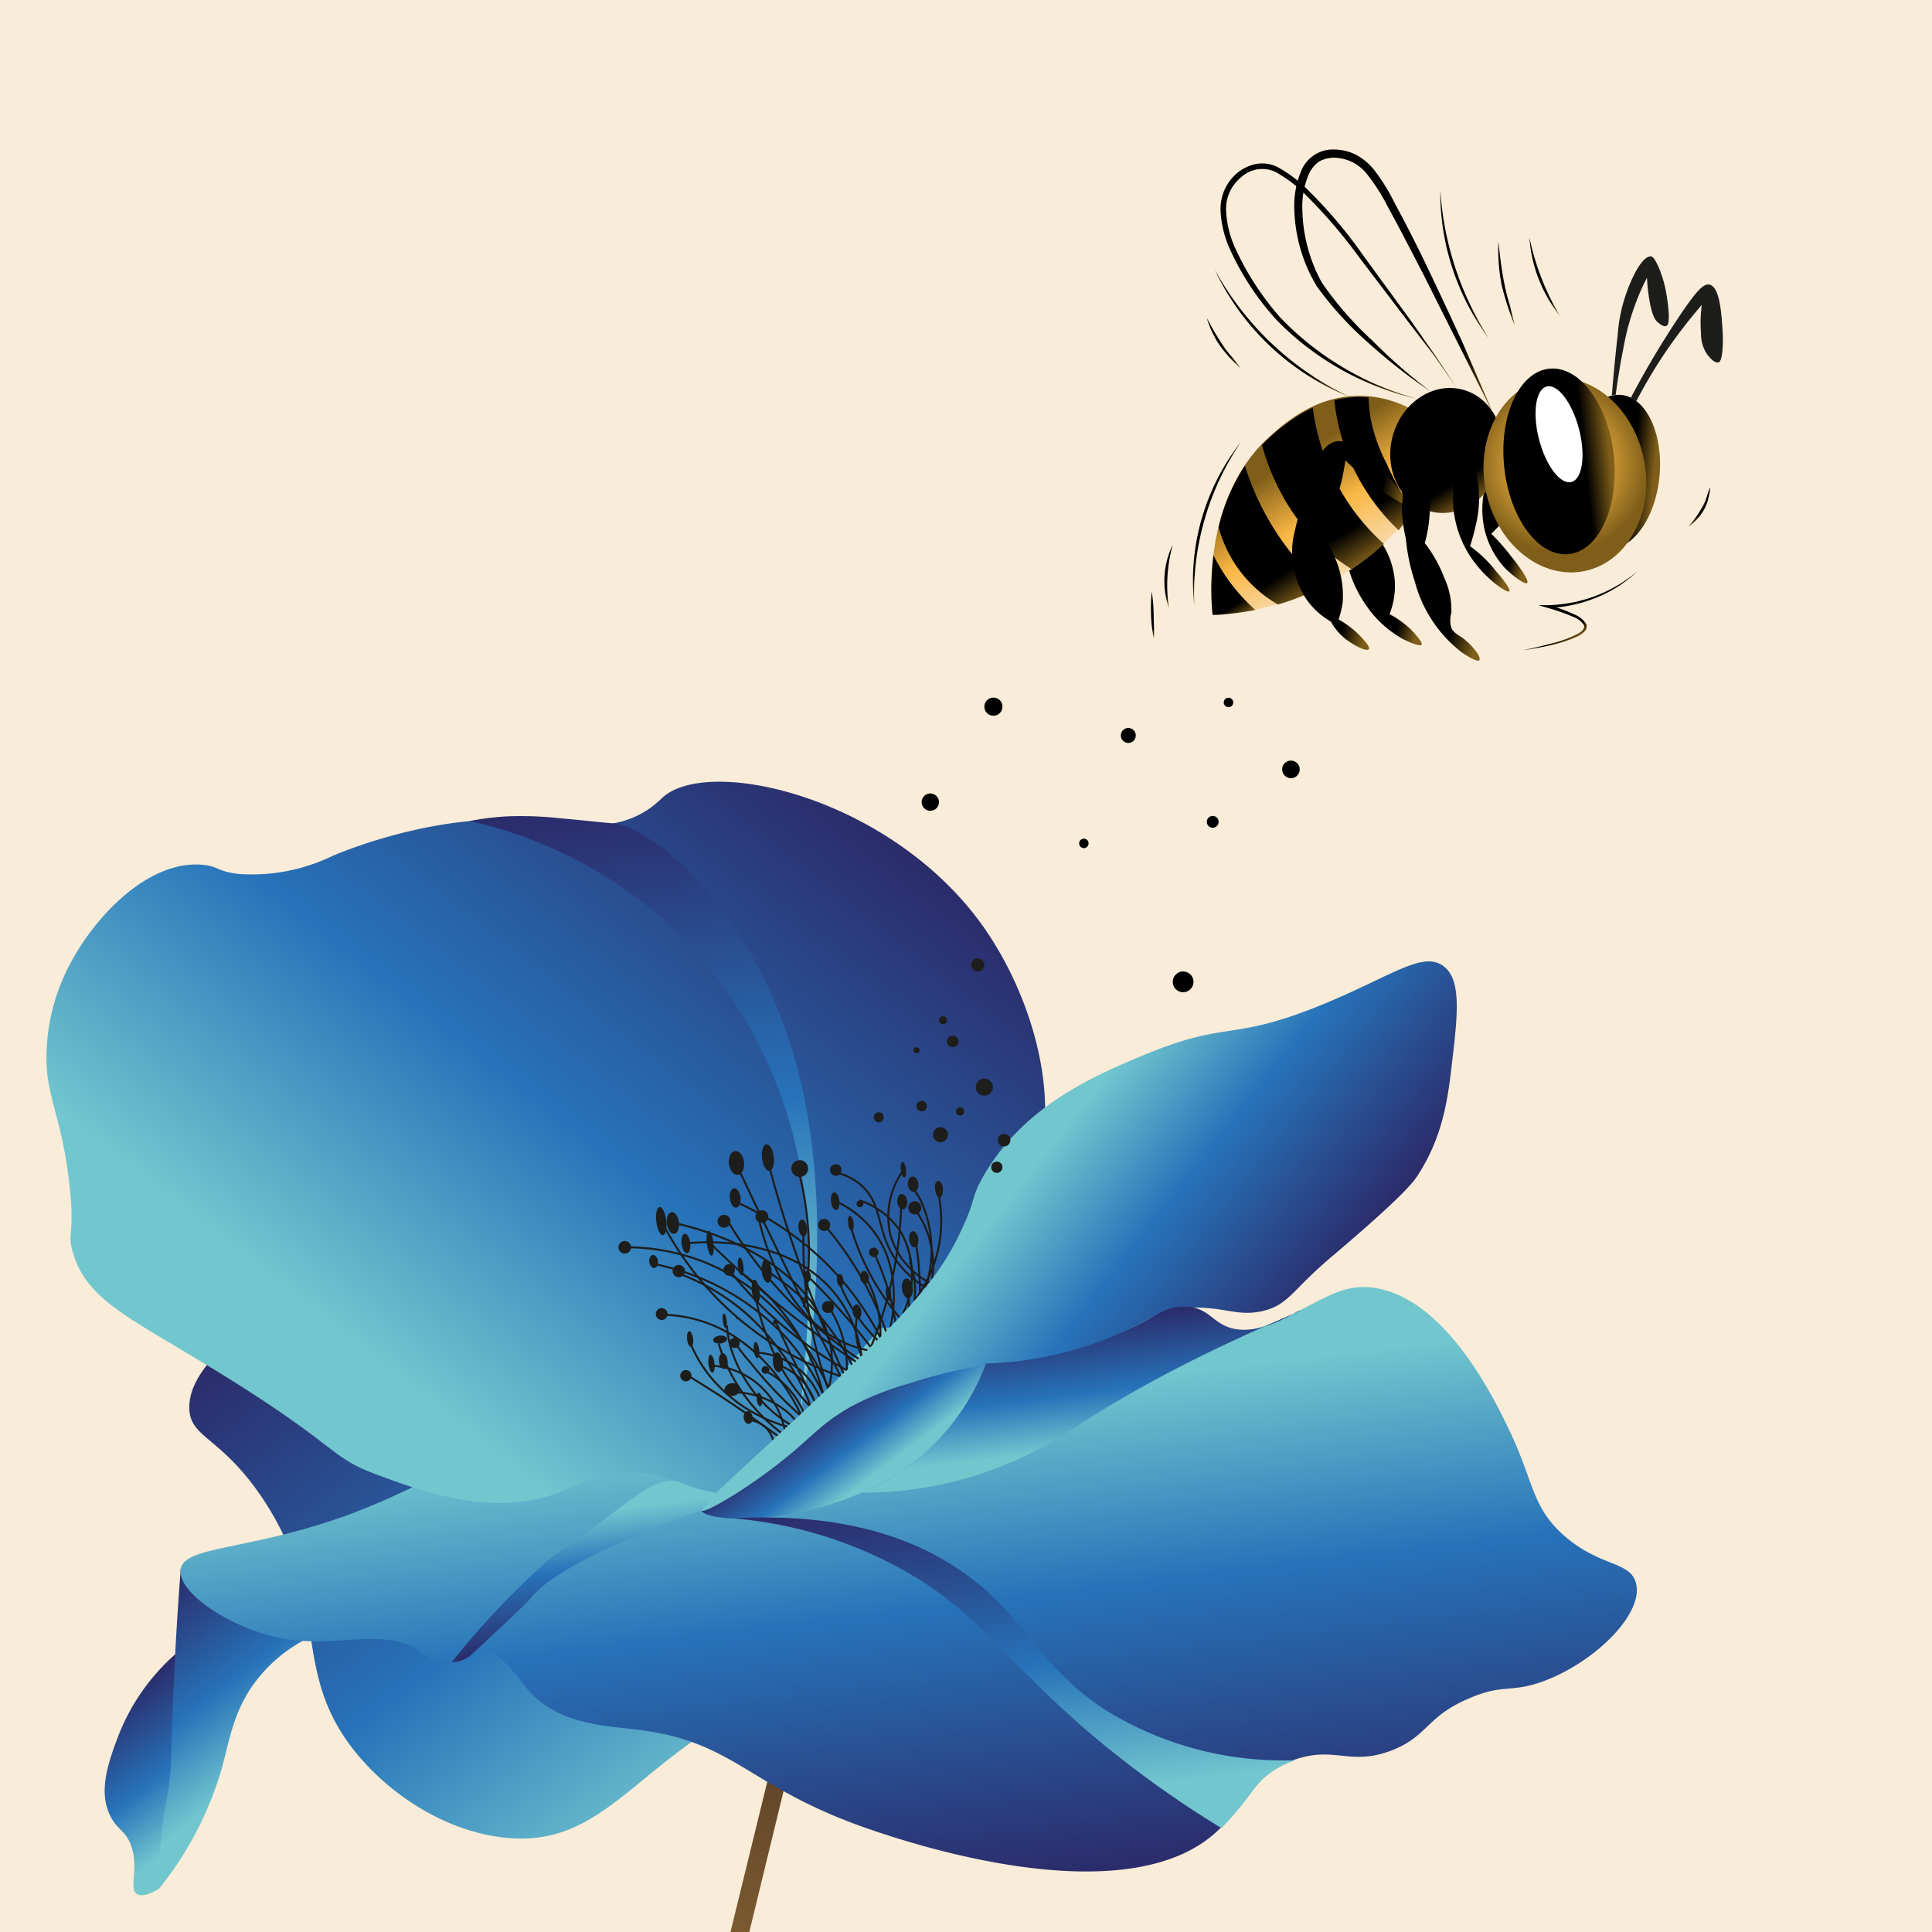<svg id="Calque_1" data-name="Calque 1" xmlns="http://www.w3.org/2000/svg" xmlns:xlink="http://www.w3.org/1999/xlink" viewBox="0 0 146.95 146.97"><rect x="0" y="0" width="146.95" height="146.97" fill="#808080" stroke="none"/><defs><style>.cls-1{fill:#f9ecd8;}.cls-2{fill:url(#Dégradé_sans_nom_41);}.cls-3{fill:url(#Dégradé_sans_nom_21);}.cls-4{fill:url(#Dégradé_sans_nom_21-2);}.cls-5{fill:url(#Dégradé_sans_nom_21-3);}.cls-6{fill:url(#Dégradé_sans_nom_21-4);}.cls-7{fill:url(#Dégradé_sans_nom_21-5);}.cls-8{fill:url(#Dégradé_sans_nom_21-6);}.cls-9{fill:url(#Dégradé_sans_nom_21-7);}.cls-10{fill:#1d1d1b;}.cls-11{fill:none;stroke:#1d1d1b;stroke-miterlimit:10;stroke-width:0.15px;}.cls-12{fill:url(#Dégradé_sans_nom_21-8);}.cls-13{fill:url(#Dégradé_sans_nom_21-9);}.cls-14{fill:url(#Dégradé_sans_nom_21-10);}.cls-15{fill:url(#Dégradé_sans_nom_21-11);}.cls-16{fill:url(#Dégradé_sans_nom_55);}.cls-17{fill:url(#Dégradé_sans_nom_55-2);}.cls-18{fill:url(#Dégradé_sans_nom_55-3);}.cls-19{fill:url(#Dégradé_sans_nom_29);}.cls-20{fill:url(#Dégradé_sans_nom_55-4);}.cls-21{fill:url(#Dégradé_sans_nom_55-5);}.cls-22{fill:url(#Dégradé_sans_nom_55-6);}.cls-23{fill:url(#Dégradé_sans_nom_55-7);}.cls-24{fill:url(#Dégradé_sans_nom_55-8);}.cls-25{fill:url(#Dégradé_sans_nom_80);}.cls-26{fill:url(#Dégradé_sans_nom_55-9);}.cls-27{fill:url(#Dégradé_sans_nom_55-10);}.cls-28{fill:url(#Dégradé_sans_nom_55-11);}.cls-29{fill:url(#Dégradé_sans_nom_55-12);}.cls-30{fill:url(#Dégradé_sans_nom_55-13);}.cls-31{fill:url(#Dégradé_sans_nom_55-14);}.cls-32{fill:url(#Dégradé_sans_nom_55-15);}.cls-33{fill:url(#Dégradé_sans_nom_55-16);}.cls-34{fill:url(#Dégradé_sans_nom_55-17);}.cls-35{fill:url(#Dégradé_sans_nom_55-18);}.cls-36{fill:url(#Dégradé_sans_nom_55-19);}.cls-37{fill:url(#Dégradé_sans_nom_55-20);}.cls-38{fill:url(#Dégradé_sans_nom_55-21);}.cls-39{fill:url(#Dégradé_sans_nom_55-22);}.cls-40{fill:url(#Dégradé_sans_nom_55-23);}.cls-41{fill:url(#Dégradé_sans_nom_55-24);}.cls-42{fill:#fff;}</style><linearGradient id="Dégradé_sans_nom_41" x1="73.66" y1="-117.68" x2="53.7" y2="-83.11" gradientTransform="matrix(0.68, -0.08, 0.04, 0.32, 18.57, 177.09)" gradientUnits="userSpaceOnUse"><stop offset="0" stop-color="#5d4229"/><stop offset="1" stop-color="#7b5a2f"/></linearGradient><linearGradient id="Dégradé_sans_nom_21" x1="66.68" y1="144" x2="37.39" y2="93.27" gradientTransform="translate(-11.47 -0.35) rotate(-6.9)" gradientUnits="userSpaceOnUse"><stop offset="0.14" stop-color="#72c6ce"/><stop offset="0.5" stop-color="#2773ba"/><stop offset="1" stop-color="#2b2b6a"/></linearGradient><linearGradient id="Dégradé_sans_nom_21-2" x1="11.72" y1="142.86" x2="4.96" y2="131.15" xlink:href="#Dégradé_sans_nom_21"/><linearGradient id="Dégradé_sans_nom_21-3" x1="15.24" y1="140.83" x2="6.02" y2="124.87" xlink:href="#Dégradé_sans_nom_21"/><linearGradient id="Dégradé_sans_nom_21-4" x1="65.98" y1="110.1" x2="65.98" y2="153.26" xlink:href="#Dégradé_sans_nom_21"/><linearGradient id="Dégradé_sans_nom_21-5" x1="19.22" y1="112.3" x2="64.9" y2="66.62" xlink:href="#Dégradé_sans_nom_21"/><linearGradient id="Dégradé_sans_nom_21-6" x1="51.2" y1="115.96" x2="51.2" y2="68.01" xlink:href="#Dégradé_sans_nom_21"/><linearGradient id="Dégradé_sans_nom_21-7" x1="64.72" y1="122.08" x2="61.06" y2="115.76" xlink:href="#Dégradé_sans_nom_21"/><linearGradient id="Dégradé_sans_nom_21-8" x1="74.74" y1="98.36" x2="93.99" y2="117.61" xlink:href="#Dégradé_sans_nom_21"/><linearGradient id="Dégradé_sans_nom_21-9" x1="41.49" y1="119.71" x2="41.49" y2="131.43" xlink:href="#Dégradé_sans_nom_21"/><linearGradient id="Dégradé_sans_nom_21-10" x1="80.57" y1="122.59" x2="80.57" y2="111.24" xlink:href="#Dégradé_sans_nom_21"/><linearGradient id="Dégradé_sans_nom_21-11" x1="73.39" y1="151" x2="73.39" y2="123.14" xlink:href="#Dégradé_sans_nom_21"/><linearGradient id="Dégradé_sans_nom_55" x1="-185.48" y1="52.19" x2="-179.23" y2="52.19" gradientTransform="matrix(0, -1.11, -0.81, 0, 165.42, -166.95)" gradientUnits="userSpaceOnUse"><stop offset="0" stop-color="#7f5e19"/><stop offset="0.23"/><stop offset="1"/></linearGradient><linearGradient id="Dégradé_sans_nom_55-2" x1="-195.6" y1="9.7" x2="-188.76" y2="9.7" gradientTransform="matrix(-0.96, -0.27, -0.27, 0.96, -76.36, -16.01)" xlink:href="#Dégradé_sans_nom_55"/><linearGradient id="Dégradé_sans_nom_55-3" x1="-202.09" y1="3.6" x2="-197.03" y2="3.6" gradientTransform="matrix(-0.96, -0.27, -0.27, 0.96, -76.36, -16.01)" xlink:href="#Dégradé_sans_nom_55"/><linearGradient id="Dégradé_sans_nom_29" x1="-188.79" y1="9.56" x2="-178.5" y2="0.15" gradientTransform="matrix(-0.96, -0.27, -0.27, 0.96, -76.36, -16.01)" gradientUnits="userSpaceOnUse"><stop offset="0" stop-color="#f7dcb4"/><stop offset="0.36" stop-color="#fab743"/><stop offset="0.7" stop-color="#7f5e19"/></linearGradient><linearGradient id="Dégradé_sans_nom_55-4" x1="-192.52" y1="4.31" x2="-184.42" y2="-3.1" gradientTransform="matrix(-0.96, -0.27, -0.27, 0.96, -76.36, -16.01)" xlink:href="#Dégradé_sans_nom_55"/><linearGradient id="Dégradé_sans_nom_55-5" x1="-189.82" y1="8.31" x2="-180.87" y2="0.14" gradientTransform="matrix(-0.96, -0.27, -0.27, 0.96, -76.36, -16.01)" xlink:href="#Dégradé_sans_nom_55"/><linearGradient id="Dégradé_sans_nom_55-6" x1="-185.58" y1="12.85" x2="-177.5" y2="5.47" gradientTransform="matrix(-0.96, -0.27, -0.27, 0.96, -76.36, -16.01)" xlink:href="#Dégradé_sans_nom_55"/><linearGradient id="Dégradé_sans_nom_55-7" x1="-181.7" y1="15.27" x2="-177.85" y2="11.75" gradientTransform="matrix(-0.96, -0.27, -0.27, 0.96, -76.36, -16.01)" xlink:href="#Dégradé_sans_nom_55"/><linearGradient id="Dégradé_sans_nom_55-8" x1="-196.79" y1="1.65" x2="-190.15" y2="-4.42" gradientTransform="matrix(0, -1, -1, 0, 109.08, -159.2)" xlink:href="#Dégradé_sans_nom_55"/><radialGradient id="Dégradé_sans_nom_80" cx="-202.66" cy="-1.99" r="6.82" gradientTransform="matrix(-0.89, -0.45, -0.45, 0.89, -61.96, -54.16)" gradientUnits="userSpaceOnUse"><stop offset="0" stop-color="#f4bc5d"/><stop offset="0.42" stop-color="#e5a93d"/><stop offset="0.99" stop-color="#7f5e19"/></radialGradient><linearGradient id="Dégradé_sans_nom_55-9" x1="-145.85" y1="47.02" x2="-139.6" y2="47.02" gradientTransform="matrix(-1.34, 0, 0, 0.98, -72.51, -10.89)" xlink:href="#Dégradé_sans_nom_55"/><linearGradient id="Dégradé_sans_nom_55-10" x1="-200.15" y1="6.24" x2="-190.8" y2="6.24" gradientTransform="matrix(-0.96, -0.27, -0.27, 0.96, -76.36, -16.01)" xlink:href="#Dégradé_sans_nom_55"/><linearGradient id="Dégradé_sans_nom_55-11" x1="-191.84" y1="7.49" x2="-183.94" y2="7.49" gradientTransform="matrix(-0.96, -0.27, -0.27, 0.96, -76.36, -16.01)" xlink:href="#Dégradé_sans_nom_55"/><linearGradient id="Dégradé_sans_nom_55-12" x1="-200.91" y1="3.03" x2="-194.62" y2="3.03" gradientTransform="matrix(-0.96, -0.27, -0.27, 0.96, -76.36, -16.01)" xlink:href="#Dégradé_sans_nom_55"/><linearGradient id="Dégradé_sans_nom_55-13" x1="107.38" y1="32" x2="95.27" y2="12.69" gradientTransform="matrix(1, 0, 0, 1, 0, 0)" xlink:href="#Dégradé_sans_nom_55"/><linearGradient id="Dégradé_sans_nom_55-14" x1="112.33" y1="32.52" x2="99.62" y2="12.26" gradientTransform="matrix(1, 0, 0, 1, 0, 0)" xlink:href="#Dégradé_sans_nom_55"/><linearGradient id="Dégradé_sans_nom_55-15" x1="114.9" y1="25.04" x2="108.73" y2="15.19" gradientTransform="matrix(1, 0, 0, 1, 0, 0)" xlink:href="#Dégradé_sans_nom_55"/><linearGradient id="Dégradé_sans_nom_55-16" x1="116.66" y1="24.16" x2="113.4" y2="18.96" gradientTransform="matrix(1, 0, 0, 1, 0, 0)" xlink:href="#Dégradé_sans_nom_55"/><linearGradient id="Dégradé_sans_nom_55-17" x1="119.56" y1="23.74" x2="116.21" y2="18.41" gradientTransform="matrix(1, 0, 0, 1, 0, 0)" xlink:href="#Dégradé_sans_nom_55"/><linearGradient id="Dégradé_sans_nom_55-18" x1="101.56" y1="31.22" x2="94.28" y2="19.61" gradientTransform="matrix(1, 0, 0, 1, 0, 0)" xlink:href="#Dégradé_sans_nom_55"/><linearGradient id="Dégradé_sans_nom_55-19" x1="94.65" y1="28.16" x2="92.18" y2="24.22" gradientTransform="matrix(1, 0, 0, 1, 0, 0)" xlink:href="#Dégradé_sans_nom_55"/><linearGradient id="Dégradé_sans_nom_55-20" x1="95.38" y1="43.54" x2="90.71" y2="36.1" gradientTransform="matrix(1, 0, 0, 1, 0, 0)" xlink:href="#Dégradé_sans_nom_55"/><linearGradient id="Dégradé_sans_nom_55-21" x1="90.57" y1="45.53" x2="88.42" y2="42.11" gradientTransform="matrix(1, 0, 0, 1, 0, 0)" xlink:href="#Dégradé_sans_nom_55"/><linearGradient id="Dégradé_sans_nom_55-22" x1="88.98" y1="48.13" x2="87.27" y2="45.4" gradientTransform="matrix(1, 0, 0, 1, 0, 0)" xlink:href="#Dégradé_sans_nom_55"/><linearGradient id="Dégradé_sans_nom_55-23" x1="121.57" y1="47.83" x2="119.62" y2="44.72" gradientTransform="matrix(1, 0, 0, 1, 0, 0)" xlink:href="#Dégradé_sans_nom_55"/><linearGradient id="Dégradé_sans_nom_55-24" x1="130.19" y1="39.35" x2="129.23" y2="37.81" gradientTransform="matrix(1, 0, 0, 1, 0, 0)" xlink:href="#Dégradé_sans_nom_55"/></defs><rect class="cls-1" width="146.95" height="146.95"/><path class="cls-2" d="M57.43,147q1.64-6.74,3.28-13.49l-1.33-.32L56,147Z" transform="translate(-0.45)"/><path class="cls-3" d="M85.74,124c.85-3.67-15.15-10.26-14.22-12.47.2-.48,1.12-.43,1.39-.53a65.29,65.29,0,0,0,17.34-10.1c-14-8.08-26.14-9.56-33.18-9.74-20.56-.54-42.49,9-42.22,16,.09,2.27,2.45,2.09,5.64,6.91,5,7.58,2.18,12.54,6.45,18.48,2.57,3.58,7.23,6.83,12.17,7.25,8.17.71,10.27-7.4,22-11.48C74.39,123.64,85.06,126.92,85.74,124Z" transform="translate(-0.45)"/><path class="cls-4" d="M13.82,125.79a16,16,0,0,0-4.4,6.32c-.68,1.82-1.58,4.21-.52,6.12.53,1,1.1,1,1.51,2.12.65,1.78-.2,3.26.45,3.7.25.17.72.19,1.73-.42l4-17.29Z" transform="translate(-0.45)"/><path class="cls-5" d="M23.47,124.81a11.37,11.37,0,0,0-3.23,2.65c-2,2.37-2.3,4.81-2.91,7a26.06,26.06,0,0,1-4.74,9.14c0-.49,0-1.26,0-2.2a37.73,37.73,0,0,1,.57-4.76c.43-2.38.24-3.16.54-9.36.09-1.89.24-4.62.5-8Z" transform="translate(-0.45)"/><path class="cls-6" d="M36.78,110.37a55.47,55.47,0,0,1-10,4.91c-7.48,2.68-12.3,2.29-12.59,4.07s3.85,4.57,7.87,5.29,7.66-.87,10.26.91a3.84,3.84,0,0,0,2.45.87c1.09-.08,1.41-.77,2.24-.85,1.5-.15,2.63,1.89,3.69,3.06,2.37,2.62,5.92,2.62,8.76,3,7,1,8.1,4.41,17.12,7.5,2.71.93,19.93,6.82,26.73-.12,1.72-1.75,2.58-4.12,5.62-5.17s4.21.5,7.34-.69c2.81-1.07,2.65-2.62,6-4,2.54-1.09,3.07-.37,5.51-1.25,3.92-1.42,7.74-5.15,7.1-7.5-.44-1.64-2.66-1.23-5.3-3.46s-2.42-4.15-4.29-8.07c-1.13-2.36-4.75-9.92-10.11-10.88-2.92-.53-4.38,1.26-8.26,2.75-6.6,2.54-11.53.86-18.12.25C61.6,99.38,44.47,106.08,36.78,110.37Z" transform="translate(-0.45)"/><path class="cls-7" d="M54.63,113.5c-2.19-.33-3.92-1.87-7.43-1.41a15.05,15.05,0,0,0-4.09,1.38c-5.08,2-10.47,0-14-1.31s-2.73-1.91-10.57-6.87S7.17,99.19,6,95.29C5.52,93.66,6.18,94,5.72,90,5.1,84.58,3.81,83.3,4,79.77a15.23,15.23,0,0,1,1.86-6.6c1.85-3.46,5.81-7.7,9.91-7.4,1.31.09,1.18.54,2.92.71a14.09,14.09,0,0,0,7.1-1.4c1.32-.55,8.14-3.28,15.1-2.67,2.81.24,6.15,1.07,9-.94a9.72,9.72,0,0,0,1-.85c3.58-3.11,17.19,0,24.2,9.65,4.24,5.88,6.81,15.25,3,21.39-1.3,2.1-2.09,1.79-6,5C61.43,105.45,59.89,114.27,54.63,113.5Z" transform="translate(-0.45)"/><path class="cls-8" d="M36.17,62.45a33.21,33.21,0,0,1,16.52,9.17,34.43,34.43,0,0,1,9.06,20.25c.72,6.85-.52,15.77-.48,15.77v0c.15-.68,2.86-13.51.11-25.25C58.44,69.74,50.27,63,47.11,62.62c-.35,0-2.28-.23-4.15-.39a27.16,27.16,0,0,0-3.85-.14A20,20,0,0,0,36.17,62.45Z" transform="translate(-0.45)"/><path class="cls-9" d="M53.82,114.89c-.13-.48,1.9-.82,5.42-3.57s3.9-4.39,6.21-5.85c1.84-1.16,4.91-2.36,10-1.76a17.07,17.07,0,0,1-3.34,5.5C65.57,116.38,54.13,116,53.82,114.89Z" transform="translate(-0.45)"/><ellipse class="cls-10" cx="56.47" cy="88.45" rx="0.58" ry="0.91" transform="translate(-10.67 7.43) rotate(-6.9)"/><ellipse class="cls-10" cx="58.87" cy="88.04" rx="0.45" ry="1.02" transform="translate(-10.61 7.72) rotate(-6.9)"/><circle class="cls-10" cx="60.83" cy="88.88" r="0.64"/><circle class="cls-10" cx="63.57" cy="88.99" r="0.44"/><ellipse class="cls-10" cx="63.98" cy="91.36" rx="0.32" ry="0.68" transform="translate(-10.97 8.35) rotate(-6.9)"/><ellipse class="cls-10" cx="61.51" cy="93.4" rx="0.32" ry="0.65" transform="translate(-11.23 8.07) rotate(-6.9)"/><circle class="cls-10" cx="57.95" cy="92.54" r="0.49"/><ellipse class="cls-10" cx="56.38" cy="91.11" rx="0.41" ry="0.74" transform="translate(-11 7.44) rotate(-6.9)"/><circle class="cls-10" cx="55.07" cy="92.89" r="0.49"/><ellipse class="cls-10" cx="56.8" cy="96.32" rx="0.21" ry="0.68" transform="translate(-11.62 7.53) rotate(-6.9)"/><ellipse class="cls-10" cx="58.78" cy="96.68" rx="0.38" ry="0.88" transform="translate(-11.65 7.77) rotate(-6.9)"/><ellipse class="cls-10" cx="57.94" cy="98.22" rx="0.29" ry="0.9" transform="translate(-11.84 7.68) rotate(-6.9)"/><circle class="cls-10" cx="55.46" cy="96.59" r="0.44"/><ellipse class="cls-10" cx="54.47" cy="94.56" rx="0.25" ry="0.95" transform="translate(-11.42 7.23) rotate(-6.9)"/><ellipse class="cls-10" cx="52.63" cy="94.58" rx="0.33" ry="0.75" transform="translate(-11.44 7.01) rotate(-6.9)"/><ellipse class="cls-10" cx="50.76" cy="92.87" rx="0.38" ry="1.08" transform="translate(-11.25 6.78) rotate(-6.9)"/><ellipse class="cls-10" cx="51.64" cy="93.02" rx="0.46" ry="0.83" transform="translate(-11.26 6.88) rotate(-6.9)"/><circle class="cls-10" cx="47.52" cy="94.87" r="0.48"/><ellipse class="cls-10" cx="50.17" cy="95.94" rx="0.33" ry="0.5" transform="translate(-11.62 6.73) rotate(-6.9)"/><circle class="cls-10" cx="51.63" cy="96.68" r="0.47"/><circle class="cls-10" cx="50.33" cy="99.95" r="0.45"/><circle class="cls-10" cx="52.17" cy="104.64" r="0.43"/><ellipse class="cls-10" cx="52.95" cy="101.85" rx="0.23" ry="0.6" transform="translate(-12.31 7.1) rotate(-6.9)"/><ellipse class="cls-10" cx="69.17" cy="88.96" rx="0.2" ry="0.59" transform="translate(-10.64 8.96) rotate(-6.9)"/><ellipse class="cls-10" cx="69.91" cy="90.06" rx="0.4" ry="0.58" transform="translate(-10.77 9.06) rotate(-6.9)"/><path class="cls-10" d="M72.17,90.42c0,.34-.06.64-.22.66s-.33-.24-.37-.59,0-.64.22-.66S72.13,90.07,72.17,90.42Z" transform="translate(-0.45)"/><circle class="cls-10" cx="69.58" cy="91.87" r="0.5"/><ellipse class="cls-10" cx="69.09" cy="91.39" rx="0.38" ry="0.59" transform="translate(-10.94 8.97) rotate(-6.9)"/><circle class="cls-10" cx="66.46" cy="95.25" r="0.36"/><ellipse class="cls-10" cx="65.17" cy="93.04" rx="0.21" ry="0.58" transform="translate(-11.16 8.51) rotate(-6.9)"/><circle class="cls-10" cx="65.41" cy="91.56" r="0.26"/><circle class="cls-10" cx="62.69" cy="93.17" r="0.46"/><ellipse class="cls-10" cx="69.96" cy="94.26" rx="0.35" ry="0.62" transform="translate(-11.28 9.09) rotate(-6.9)"/><ellipse class="cls-10" cx="69.71" cy="95.84" rx="0.09" ry="0.4" transform="translate(-11.47 9.08) rotate(-6.9)"/><ellipse class="cls-10" cx="68.04" cy="98.39" rx="0.2" ry="0.53" transform="translate(-11.79 8.89) rotate(-6.9)"/><ellipse class="cls-10" cx="69.47" cy="97.99" rx="0.41" ry="0.75" transform="translate(-11.73 9.06) rotate(-6.9)"/><circle class="cls-10" cx="62.98" cy="99.41" r="0.46"/><ellipse class="cls-10" cx="61.88" cy="97.07" rx="0.25" ry="0.43" transform="translate(-11.67 8.14) rotate(-6.9)"/><path class="cls-10" d="M64.59,97.34c0,.26,0,.49-.18.5s-.26-.18-.29-.44,0-.49.18-.5S64.56,97.08,64.59,97.34Z" transform="translate(-0.45)"/><ellipse class="cls-10" cx="66.21" cy="97.15" rx="0.33" ry="0.48" transform="translate(-11.65 8.66) rotate(-6.9)"/><ellipse class="cls-10" cx="65.65" cy="99.76" rx="0.33" ry="0.55" transform="translate(-11.97 8.62) rotate(-6.9)"/><circle class="cls-10" cx="58.99" cy="100.54" r="0.19"/><circle class="cls-10" cx="58.22" cy="104.2" r="0.29"/><ellipse class="cls-10" cx="55.58" cy="100.45" rx="0.15" ry="0.55" transform="translate(-12.12 7.41) rotate(-6.9)"/><circle class="cls-10" cx="56.01" cy="100.3" r="0.05"/><ellipse class="cls-10" cx="55.23" cy="101.88" rx="0.53" ry="0.3" transform="translate(-12.3 7.38) rotate(-6.9)"/><circle class="cls-10" cx="55.88" cy="102.14" r="0.39"/><ellipse class="cls-10" cx="54.57" cy="103.72" rx="0.23" ry="0.69" transform="translate(-12.52 7.31) rotate(-6.9)"/><ellipse class="cls-10" cx="55.47" cy="103.52" rx="0.33" ry="0.6" transform="translate(-12.49 7.42) rotate(-6.9)"/><ellipse class="cls-10" cx="57.99" cy="102.68" rx="0.21" ry="0.62" transform="translate(-12.37 7.72) rotate(-6.9)"/><ellipse class="cls-10" cx="59.62" cy="103.61" rx="0.38" ry="0.76" transform="translate(-12.47 7.92) rotate(-6.9)"/><ellipse class="cls-10" cx="57.37" cy="107.81" rx="0.34" ry="0.49" transform="translate(-13 7.68) rotate(-6.9)"/><ellipse class="cls-10" cx="58.23" cy="106.44" rx="0.21" ry="0.51" transform="translate(-12.83 7.77) rotate(-6.9)"/><ellipse class="cls-10" cx="56.16" cy="105.68" rx="0.6" ry="0.49" transform="translate(-12.75 7.52) rotate(-6.9)"/><path class="cls-10" d="M59.17,105.91l0,.42,0-.42-.05-.42Z" transform="translate(-0.45)"/><path class="cls-11" d="M56.57,88.8c.88,1.88,1.79,3.77,2.71,5.67q2.53,5.22,5.11,10.22" transform="translate(-0.45)"/><path class="cls-11" d="M58.91,88.55c.25.92.51,1.86.79,2.8a104,104,0,0,0,4.92,13.12" transform="translate(-0.45)"/><path class="cls-11" d="M61.22,89.21a20.85,20.85,0,0,1,.53,2.66,23.71,23.71,0,0,1-.16,7.55" transform="translate(-0.45)"/><path class="cls-11" d="M61.56,93.7a33.87,33.87,0,0,0,.46,6.4,33.26,33.26,0,0,0,1.41,5.51" transform="translate(-0.45)"/><path class="cls-11" d="M65.67,99.93a5.71,5.71,0,0,0-.12,1.11,5.59,5.59,0,0,0,.43,2.11" transform="translate(-0.45)"/><path class="cls-11" d="M66.32,97.22a7.08,7.08,0,0,1,.55,1.17,8.66,8.66,0,0,1,.54,3.34" transform="translate(-0.45)"/><path class="cls-11" d="M69.4,98.37a1.48,1.48,0,0,1,.19.78,1,1,0,0,1,0,.32" transform="translate(-0.45)"/><path class="cls-11" d="M70.15,94.61c0,.36.09.72.13,1.09.1,1,.14,1.89.15,2.75" transform="translate(-0.45)"/><path class="cls-11" d="M67,95.44c.2.44.39.91.58,1.41a19.46,19.46,0,0,1,1,3.83" transform="translate(-0.45)"/><path class="cls-11" d="M70.14,92.13a7.19,7.19,0,0,1,.73,1.31,7.4,7.4,0,0,1,.48,3.85" transform="translate(-0.45)"/><path class="cls-11" d="M69.93,90.41a7.36,7.36,0,0,1,.56.91,9.17,9.17,0,0,1,.37,6.6" transform="translate(-0.45)"/><path class="cls-11" d="M55.74,100.82a8.26,8.26,0,0,0,.33,1.81,10.53,10.53,0,0,0,4.46,5.71" transform="translate(-0.45)"/><path class="cls-11" d="M55.11,102.18a12,12,0,0,0,.65,1.73,13.52,13.52,0,0,0,4.1,5.06" transform="translate(-0.45)"/><path class="cls-11" d="M57.25,108a2.17,2.17,0,0,1,1.48.62,2,2,0,0,1,.52.92" transform="translate(-0.45)"/><path class="cls-11" d="M54.5,103.87A6,6,0,0,1,58,105.19a6.13,6.13,0,0,1,2.13,3.54" transform="translate(-0.45)"/><path class="cls-11" d="M52.78,104.63c.83.51,1.68,1.05,2.54,1.6,1.51,1,2.94,2,4.31,3" transform="translate(-0.45)"/><path class="cls-11" d="M56.15,105.89a6.59,6.59,0,0,1,4.42,1.72c.12.12.23.25.34.37" transform="translate(-0.45)"/><path class="cls-11" d="M52.93,102.09a10.59,10.59,0,0,0,1.44,2.49,11.58,11.58,0,0,0,6,3.94" transform="translate(-0.45)"/><path class="cls-11" d="M56.46,102.3c.3.41.62.84,1,1.26a31.83,31.83,0,0,0,3.85,4.08" transform="translate(-0.45)"/><path class="cls-11" d="M58.74,104.32a6.43,6.43,0,0,1,.73.44,6.35,6.35,0,0,1,2.08,2.62" transform="translate(-0.45)"/><path class="cls-11" d="M58.06,102.88a5.68,5.68,0,0,1,3.34,1.41,5.39,5.39,0,0,1,1.37,1.94" transform="translate(-0.45)"/><path class="cls-11" d="M59.52,103.79a4.4,4.4,0,0,1,1.48.79,4.57,4.57,0,0,1,1.4,2" transform="translate(-0.45)"/><path class="cls-11" d="M50.78,100a10.22,10.22,0,0,1,2.64.37c4.88,1.33,7.3,5.88,7.95,7.23" transform="translate(-0.45)"/><path class="cls-11" d="M52.2,96.91a16.6,16.6,0,0,1,4.69,2.73c3.59,3,5.3,7.19,5.14,7.29a14.29,14.29,0,0,1-3.13-5,16.54,16.54,0,0,1-.94-3.1" transform="translate(-0.45)"/><path class="cls-11" d="M55.91,96.59a29.13,29.13,0,0,0,5.14,5.11,29.5,29.5,0,0,0,3.82,2.53,8.86,8.86,0,0,0-.17-1.87,8.77,8.77,0,0,0-1.11-2.8" transform="translate(-0.45)"/><path class="cls-11" d="M56.67,96.68A16.38,16.38,0,0,1,63.05,106a17.88,17.88,0,0,0-3-4.47,18.71,18.71,0,0,0-9.77-5.37" transform="translate(-0.45)"/><path class="cls-11" d="M59.49,100.62c.33.76.69,1.54,1.07,2.33.58,1.22,1.18,2.37,1.77,3.46" transform="translate(-0.45)"/><path class="cls-11" d="M50.76,92.87A24.07,24.07,0,0,0,57.51,101a23.79,23.79,0,0,0,6.88,3.68" transform="translate(-0.45)"/><path class="cls-11" d="M51.64,93c6.45,1.44,11.23,5,12,9.45a7.87,7.87,0,0,1-.16,3.14c-.67-1.53-3.35-7.21-9.6-9.65A16.17,16.17,0,0,0,48,94.87" transform="translate(-0.45)"/><path class="cls-11" d="M54.47,94.56a76.43,76.43,0,0,0,6.79,5.94q2.2,1.69,4.29,3.07" transform="translate(-0.45)"/><path class="cls-11" d="M52.63,94.58c.43-.06,7.89-.93,11.6,4.17a9.76,9.76,0,0,1,1.75,4.4" transform="translate(-0.45)"/><path class="cls-11" d="M58.78,96.68a18,18,0,0,1,5.24,5,17.76,17.76,0,0,1,1.23,2.13" transform="translate(-0.45)"/><path class="cls-11" d="M55.8,92.87a33.34,33.34,0,0,0,5.46,6.84,33.75,33.75,0,0,0,4.5,3.65" transform="translate(-0.45)"/><path class="cls-11" d="M56.74,91.56a24,24,0,0,1,6.38,4.36c.72.71,1.29,1.37,1.43,1.53a22.38,22.38,0,0,1,2.86,4.28" transform="translate(-0.45)"/><path class="cls-11" d="M64.34,97.64A11.79,11.79,0,0,0,65,99.05a12.12,12.12,0,0,0,2.2,2.88" transform="translate(-0.45)"/><path class="cls-11" d="M62.11,97.28l.8.81a53.77,53.77,0,0,1,3.77,4.37" transform="translate(-0.45)"/><path class="cls-11" d="M58.23,93c.44,1.77,2.07,7.37,6.74,9.26a8.46,8.46,0,0,0,1.47.44" transform="translate(-0.45)"/><path class="cls-11" d="M63.14,93.17a24.57,24.57,0,0,1,2.17,2.9,25.07,25.07,0,0,1,2.54,5.21" transform="translate(-0.45)"/><path class="cls-11" d="M64,91.36a7.6,7.6,0,0,1,2.66,2c2.55,3,1.65,7,1.51,7.61" transform="translate(-0.45)"/><path class="cls-11" d="M65.16,93.29a18.17,18.17,0,0,0,1.08,2.85,18.62,18.62,0,0,0,2.63,4.07" transform="translate(-0.45)"/><path class="cls-11" d="M69.65,96A7.76,7.76,0,0,1,70,97.26,7.51,7.51,0,0,1,70,98.92" transform="translate(-0.45)"/><path class="cls-11" d="M65.83,91.3A6,6,0,0,1,69,93.76a6.67,6.67,0,0,1,.13,6.15" transform="translate(-0.45)"/><path class="cls-11" d="M64.07,89.19a4.46,4.46,0,0,1,1.93,1c1.62,1.48,1.09,3.47,2.6,5.65a7.29,7.29,0,0,0,2.26,2.08" transform="translate(-0.45)"/><path class="cls-11" d="M69,91.61a29.89,29.89,0,0,1-.31,3.58,31.24,31.24,0,0,1-2,7.27" transform="translate(-0.45)"/><path class="cls-11" d="M69.17,89a6,6,0,0,0-1,4.9,5.92,5.92,0,0,0,3,3.67" transform="translate(-0.45)"/><path class="cls-11" d="M71.81,90.7a10.22,10.22,0,0,1-.08,4.65A10,10,0,0,1,70,98.92" transform="translate(-0.45)"/><path class="cls-12" d="M53.82,114.89c-.19-.25,2-2.18,7.18-7,8.53-8,10.81-10.54,12.61-14.4,1.1-2.36.66-2.31,1.62-4,3.07-5.39,8.47-7.69,12.38-9.31,6.28-2.58,6.43-.94,13.27-3.71,5.29-2.15,7.75-4.17,9.34-3,1.41,1,1.1,3.72.68,7.3-.31,2.65-.65,5.56-2.56,8.54-.36.57-1.07,1.59-6.62,6.29-2.8,2.37-3.18,3.45-4.8,4-2.2.69-3.25-.25-5.92-.13-2.92.13-3.41,1.33-7.26,2.78-5.4,2-6.87.62-14.21,3A21.33,21.33,0,0,0,65,107.09c-2.3,1.34-2.85,2.32-5.48,4.35S54,115.15,53.82,114.89Z" transform="translate(-0.45)"/><path class="cls-13" d="M34.82,126.42a2.23,2.23,0,0,0,.84-.16,2.34,2.34,0,0,0,.72-.47c2.74-2.55,4.11-3.83,4.36-4.15,1.13-1.45,4.34-3.59,13.08-6.75L55,113.54c-.21,0-.53-.08-.92-.16a10.51,10.51,0,0,1-2-.66c-1.31-.49-3.2,1-4.29,1.81-5.91,4.51-4.68,3.24-6.2,4.63A60.93,60.93,0,0,0,34.82,126.42Z" transform="translate(-0.45)"/><path class="cls-14" d="M66,113.53a28.89,28.89,0,0,0,8-1.1,30.41,30.41,0,0,0,8.71-4.18c8.06-5.2,16.68-8.45,16.62-8.57S96,102,93.58,100.82c-.91-.44-1.36-1.23-2.58-1.41a4.05,4.05,0,0,0-2.44.5,27.09,27.09,0,0,1-13.12,3.8,16.93,16.93,0,0,1-2.86,4.94A17.29,17.29,0,0,1,66,113.53Z" transform="translate(-0.45)"/><path class="cls-15" d="M93.36,139.05a78.51,78.51,0,0,1-7.42-5.12c-8.11-6.3-9.92-10.23-15.6-13.81a32,32,0,0,0-14.12-4.63c9.11-.51,14.45,1.93,17.62,4.2,4.73,3.39,5.57,7.06,10.75,10.41A25.67,25.67,0,0,0,99,133.88a6.66,6.66,0,0,0-2.55,1.49c-.65.64-.9,1.19-2.11,2.6C93.92,138.45,93.58,138.82,93.36,139.05Z" transform="translate(-0.45)"/><ellipse class="cls-16" cx="123.22" cy="35.88" rx="5.87" ry="3.47" transform="translate(75.91 155.36) rotate(-84.82)"/><path class="cls-17" d="M106.14,46.71a5.84,5.84,0,0,0,.4-2.51,6.1,6.1,0,0,0-1.86-3.94l-1.62,3.12A9.54,9.54,0,0,0,104.33,46a8.2,8.2,0,0,0,2.8,2.59c.47.24,1.32.62,1.45.44s-.76-1.09-.86-1.19A7.29,7.29,0,0,0,106.14,46.71Z" transform="translate(-0.45)"/><path class="cls-18" d="M116.61,44.34c-.15.15-1-.45-1.7-1.14a6.54,6.54,0,0,1-1.56-3,7,7,0,0,1,.06-3.16l1.87,2.14-1.4,1.42a15,15,0,0,1,1.47,1.67C115.54,42.47,116.83,44.14,116.61,44.34Z" transform="translate(-0.45)"/><path class="cls-19" d="M107.56,31a8.46,8.46,0,0,0-3.52-.89c-3.48-.09-5.93,2.12-7,3.08-5.16,4.64-4.48,12.43-4.36,13.54a19.94,19.94,0,0,0,6.78-1.42,20.33,20.33,0,0,0,8.45-6.4Z" transform="translate(-0.45)"/><path class="cls-20" d="M107.91,39c-.89-1.48-1.56-2.77-2-3.76a12.32,12.32,0,0,1-1.18-3.27,10.2,10.2,0,0,1-.18-1.74,7.53,7.53,0,0,0-2.61.21,15.9,15.9,0,0,0,4.89,9.89Z" transform="translate(-0.45)"/><path class="cls-21" d="M105.71,41.37a16.33,16.33,0,0,1-2.48-2.79A16.93,16.93,0,0,1,100.3,31a14.07,14.07,0,0,0-2.15,1.33,14.25,14.25,0,0,0-1.71,1.52A17.5,17.5,0,0,0,98.79,39,15.46,15.46,0,0,0,100.45,41a14.47,14.47,0,0,0,2.8,2.29c.32-.21.65-.45,1-.7C104.78,42.2,105.27,41.78,105.71,41.37Z" transform="translate(-0.45)"/><path class="cls-22" d="M95.14,35.43a20.49,20.49,0,0,0,5.94,9.19,17.73,17.73,0,0,1-1.62.73,17.13,17.13,0,0,1-1.81.63,9.64,9.64,0,0,1-4.51-5.88,14.43,14.43,0,0,1,.62-2A14.61,14.61,0,0,1,95.14,35.43Z" transform="translate(-0.45)"/><path class="cls-23" d="M95.93,46.4a15,15,0,0,1-1.78-1.92,13.92,13.92,0,0,1-1.4-2.24,20.25,20.25,0,0,0-.16,2.19,19,19,0,0,0,.09,2.34c.47,0,1-.05,1.51-.11S95.4,46.5,95.93,46.4Z" transform="translate(-0.45)"/><ellipse class="cls-24" cx="110.47" cy="34.27" rx="4.79" ry="4.23" transform="translate(47.52 131.59) rotate(-74.53)"/><ellipse class="cls-25" cx="119.48" cy="36.14" rx="6.13" ry="7.45" transform="translate(-5.27 24.65) rotate(-11.55)"/><ellipse class="cls-26" cx="119.03" cy="35.09" rx="4.19" ry="7.09" transform="translate(-3.47 12.66) rotate(-6.01)"/><path class="cls-27" d="M108.82,41.31A10.58,10.58,0,0,0,109.2,38c-.07-1.79-.62-4-1.13-4s-1,2.38-1,4.3a11.61,11.61,0,0,0,.31,2.66,14.88,14.88,0,0,0,.7,3.33,10,10,0,0,0,3.53,5.31c.14.1,1.17.8,1.35.62s-.33-.87-.9-1.4-1-.58-1.22-1.07a2,2,0,0,1,0-1.13,5.75,5.75,0,0,0-.54-2.67A9.89,9.89,0,0,0,108.82,41.31Z" transform="translate(-0.45)"/><path class="cls-28" d="M102.26,47.11a7.72,7.72,0,0,1,1.38,1c.11.11,1.09,1.05.93,1.26s-1-.2-1.7-.71a4.39,4.39,0,0,1-1.19-1.38,5.8,5.8,0,0,1-1.83-1.65,6.5,6.5,0,0,1-1-4.89c.33-1.41.69-2.81,1.08-4.27a5.43,5.43,0,0,1,1.35-2.44,1.49,1.49,0,0,1,.69-.43c1-.29,2.11.73,3.18,1.74a14.4,14.4,0,0,1,2,2.26l-.05.7a19.69,19.69,0,0,1-4.32-3.29,15.3,15.3,0,0,1-.62,2.74,15.82,15.82,0,0,1-1.27,2.9,7.25,7.25,0,0,1,1.69,5.12A6,6,0,0,1,102.26,47.11Z" transform="translate(-0.45)"/><path class="cls-29" d="M112.26,41.54a13.56,13.56,0,0,0,.43-1.56,8.44,8.44,0,0,0-.1-4.49c-.17-.49-.35-1-.61-1-.45,0-.92,1.6-1,2.92a8.09,8.09,0,0,0,1.36,5c1.11,1.64,2.74,2.72,2.9,2.57s-.65-1.15-1-1.53A9.52,9.52,0,0,0,112.26,41.54Z" transform="translate(-0.45)"/><path class="cls-30" d="M111.28,29.55,109.5,27l-1.89-2.46-3.75-4.93a39,39,0,0,0-4-4.69,10.18,10.18,0,0,0-2.39-1.84,2.37,2.37,0,0,0-2.65.43,3.1,3.1,0,0,0-1.11,2.57A7.72,7.72,0,0,0,94.46,19a21.59,21.59,0,0,0,3.34,5.12,22.56,22.56,0,0,0,10.47,6.22,21.64,21.64,0,0,1-10.72-6,20.54,20.54,0,0,1-3.46-5.19,8,8,0,0,1-.8-3.06,3.57,3.57,0,0,1,1.25-2.92A3.26,3.26,0,0,1,96,12.47a2.61,2.61,0,0,1,1.63.24,10.4,10.4,0,0,1,2.5,1.94,35.45,35.45,0,0,1,4,4.77l3.65,5L109.59,27Z" transform="translate(-0.45)"/><path class="cls-31" d="M114,31.4,108.7,20.84c-.91-1.74-1.8-3.5-2.75-5.22a14.13,14.13,0,0,0-1.56-2.42A3.24,3.24,0,0,0,102.05,12a2.36,2.36,0,0,0-1.24.27,2.31,2.31,0,0,0-.82,1A6.27,6.27,0,0,0,99.51,16,11.92,11.92,0,0,0,101,21.51a25.68,25.68,0,0,0,3.84,4.4,39.92,39.92,0,0,0,4.44,3.88,42.08,42.08,0,0,1-4.67-3.64,25.92,25.92,0,0,1-4-4.37A11.94,11.94,0,0,1,98.9,16a6.86,6.86,0,0,1,.52-3,2.61,2.61,0,0,1,2.66-1.62,3.6,3.6,0,0,1,1.56.42,4.58,4.58,0,0,1,1.23,1,14.14,14.14,0,0,1,1.61,2.55q1.41,2.61,2.68,5.28T111.67,26Z" transform="translate(-0.45)"/><path class="cls-32" d="M113.72,25.78A18.6,18.6,0,0,1,110,14.47a23.77,23.77,0,0,0,3.72,11.31Z" transform="translate(-0.45)"/><path class="cls-33" d="M115.66,24.76a22.14,22.14,0,0,1-1-3.11,14.25,14.25,0,0,1-.24-3.26c.12,1.08.24,2.16.46,3.22a14.45,14.45,0,0,0,.4,1.57C115.41,23.7,115.54,24.23,115.66,24.76Z" transform="translate(-0.45)"/><path class="cls-34" d="M119.08,24a10.71,10.71,0,0,1-2.3-5.93A19.49,19.49,0,0,0,119.08,24Z" transform="translate(-0.45)"/><path class="cls-35" d="M103.09,30.18a19.19,19.19,0,0,1-10.24-9.66,22.86,22.86,0,0,0,10.24,9.66Z" transform="translate(-0.45)"/><path class="cls-36" d="M94.82,28a9.52,9.52,0,0,1-1.58-1.71,7.27,7.27,0,0,1-1-2.11,20.75,20.75,0,0,0,1.17,2,7.51,7.51,0,0,0,.69.91C94.36,27.4,94.59,27.71,94.82,28Z" transform="translate(-0.45)"/><path class="cls-37" d="M94.83,33.63a20.58,20.58,0,0,0-2.77,5.93,20.24,20.24,0,0,0-.77,6.49A17.08,17.08,0,0,1,94.83,33.63Z" transform="translate(-0.45)"/><path class="cls-38" d="M89.65,41.44a11.45,11.45,0,0,0-.29,4.8A6.25,6.25,0,0,1,89.65,41.44Z" transform="translate(-0.45)"/><path class="cls-39" d="M88.21,48.55A9.64,9.64,0,0,1,88,46.77,13.4,13.4,0,0,1,88.05,45a12,12,0,0,1,.15,1.78C88.2,47.36,88.26,48,88.21,48.55Z" transform="translate(-0.45)"/><path class="cls-40" d="M125,43.45a9.88,9.88,0,0,1-3.12,2,10.66,10.66,0,0,1-3.65.79l0-.21a10.85,10.85,0,0,1,2,.72,1.84,1.84,0,0,1,.87.72.53.53,0,0,1-.15.58,1.78,1.78,0,0,1-.46.33,10.27,10.27,0,0,1-2.07.69c-.7.16-1.41.28-2.13.39.71-.15,1.41-.31,2.11-.5a9.25,9.25,0,0,0,2-.72c.29-.15.65-.42.52-.7a1.61,1.61,0,0,0-.78-.61,15.18,15.18,0,0,0-2-.7l-.67-.2h.7A10.94,10.94,0,0,0,125,43.45Z" transform="translate(-0.45)"/><path class="cls-41" d="M130.53,37.08c0,.28-.09.57-.15.86a2.92,2.92,0,0,1-.32.82,3.85,3.85,0,0,1-1.18,1.29,8.82,8.82,0,0,0,1-1.4,3.39,3.39,0,0,0,.36-.77C130.31,37.62,130.41,37.35,130.53,37.08Z" transform="translate(-0.45)"/><ellipse class="cls-42" cx="119.03" cy="33.04" rx="1.57" ry="3.75" transform="translate(-4.93 30.91) rotate(-14.53)"/><path class="cls-10" d="M129.89,23.19a10.07,10.07,0,0,0-.06,2.14,2.82,2.82,0,0,0,.4,1.52c.18.28.63.81.94.71s.35-1.47.31-2.24c-.09-1.49-.21-3.48-1-3.67-.48-.11-1.06.53-2.54,2.77-.94,1.43-2.16,3.39-3.45,5.84l.22.13.19.14a38.74,38.74,0,0,1,2.4-4A40.76,40.76,0,0,1,129.89,23.19Z" transform="translate(-0.45)"/><path class="cls-10" d="M125.72,21.13a14.8,14.8,0,0,0,.17,1.61c.22,1.31.46,1.63.71,1.82s.42.32.63.21.19-1,0-2.22a9.46,9.46,0,0,0-.55-2.05c-.37-.9-.57-1-.66-1-.27,0-.63.23-1.13,1.11a12.16,12.16,0,0,0-1.4,4.91c-.19,1.64-.33,3.16-.44,4.55l.29-.05c.19-1.39.39-2.56.57-3.44a19.1,19.1,0,0,1,1-3.64A15.76,15.76,0,0,1,125.72,21.13Z" transform="translate(-0.45)"/><circle class="cls-10" cx="74.87" cy="82.69" r="0.65"/><circle class="cls-10" cx="71.73" cy="77.6" r="0.3"/><circle class="cls-10" cx="72.46" cy="79.21" r="0.44"/><circle class="cls-10" cx="69.72" cy="79.88" r="0.23"/><circle class="cls-10" cx="74.37" cy="73.4" r="0.5"/><circle class="cls-10" cx="73.02" cy="84.54" r="0.31"/><circle class="cls-10" cx="76.37" cy="86.72" r="0.48"/><circle class="cls-10" cx="66.84" cy="84.98" r="0.38"/><circle class="cls-10" cx="70.1" cy="84.13" r="0.4"/><circle class="cls-10" cx="71.53" cy="86.31" r="0.57"/><circle class="cls-10" cx="75.82" cy="88.78" r="0.43"/><path d="M86.85,55.94v0Z" transform="translate(-0.45)"/><circle cx="93.44" cy="53.43" r="0.36"/><circle cx="82.44" cy="64.15" r="0.36"/><circle cx="92.24" cy="62.51" r="0.45"/><circle cx="98.19" cy="58.52" r="0.67"/><circle cx="89.99" cy="74.68" r="0.79"/><circle cx="75.56" cy="53.75" r="0.69"/><circle cx="70.76" cy="61.01" r="0.66"/><circle cx="85.82" cy="55.94" r="0.57"/></svg>